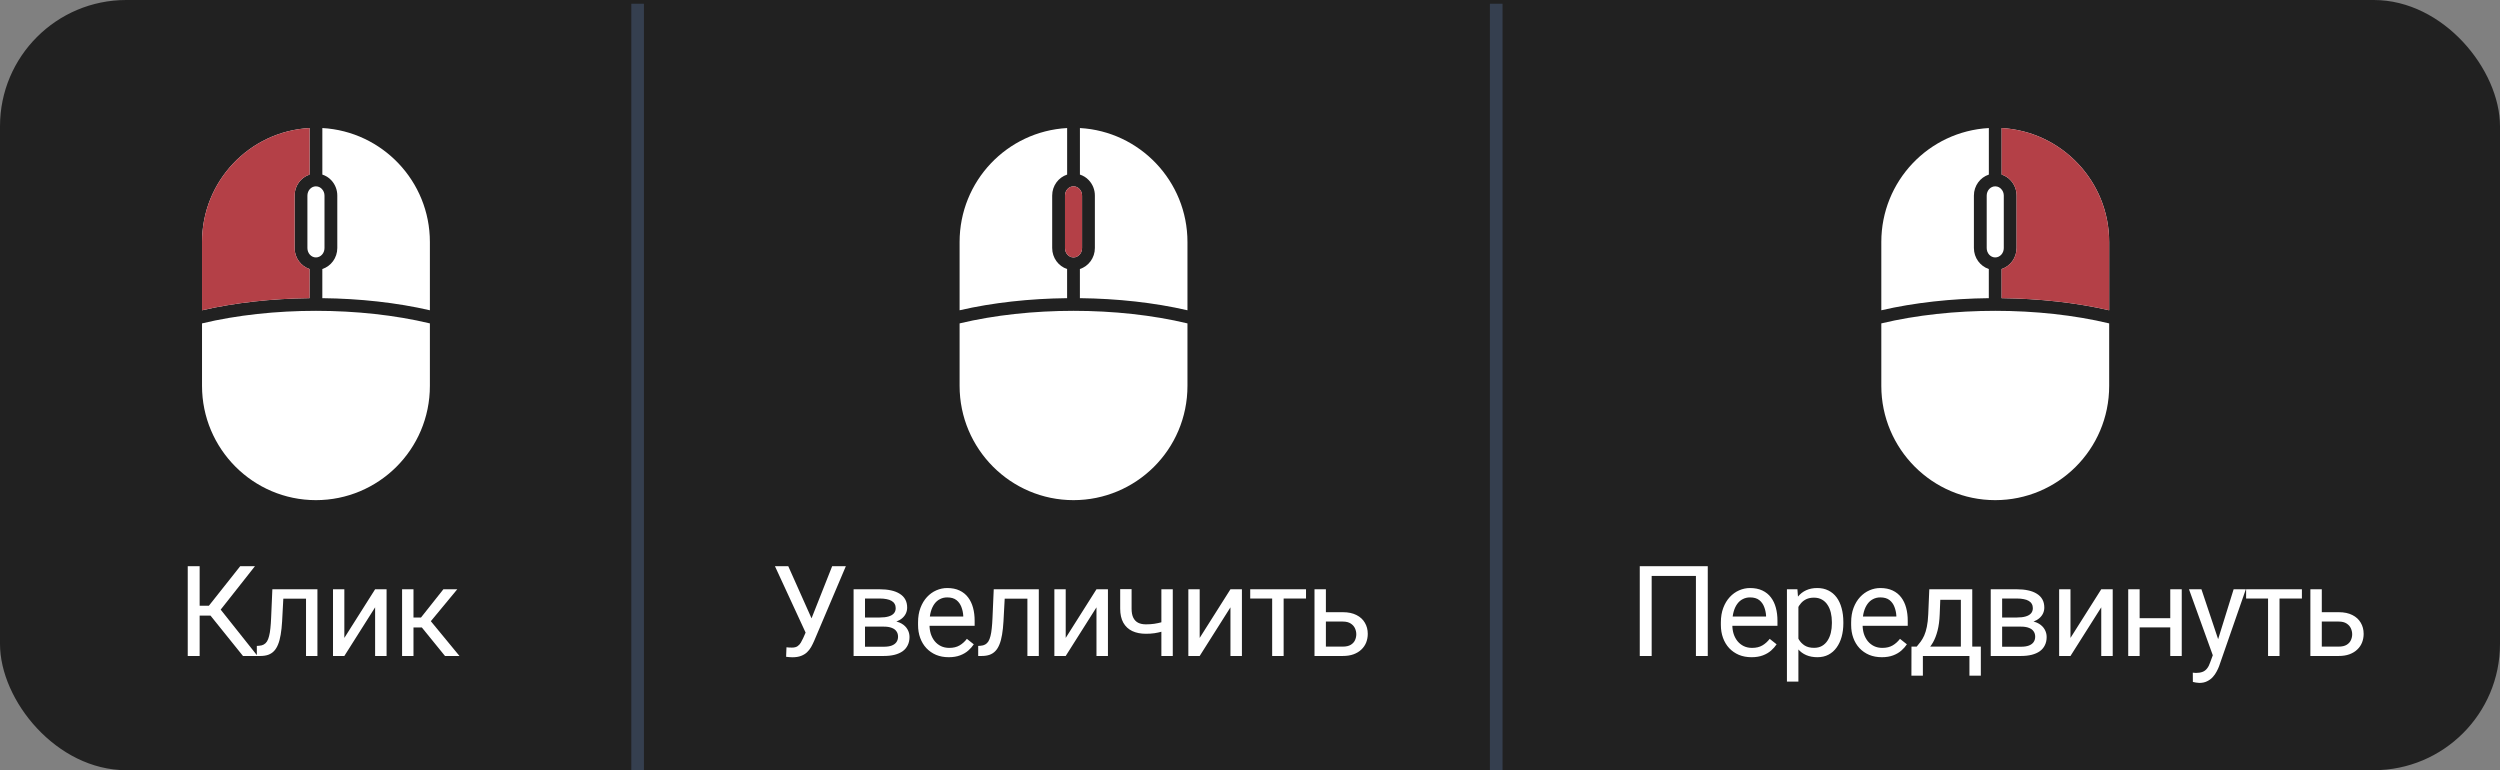 <svg width="198" height="61" viewBox="0 0 198 61" fill="none" xmlns="http://www.w3.org/2000/svg">
<rect x="0" y="0" width="198" height="61" fill="#808080" stroke="none"/>
<rect width="198" height="61" rx="10" fill="black" fill-opacity="0.74"/>
<path d="M16 25.613V30.56C16 35.552 20.049 39.611 25.021 39.611C29.957 39.611 34.047 35.617 34.047 30.56V25.613C28.508 24.286 21.544 24.286 16 25.613ZM24.347 19.648C24.347 20.056 24.649 20.389 25.021 20.389C25.396 20.389 25.7 20.056 25.7 19.648V15.493C25.7 15.292 25.628 15.109 25.491 14.966C25.4 14.869 25.248 14.758 25.021 14.758C24.649 14.758 24.347 15.087 24.347 15.493V19.648H24.347Z" fill="white"/>
<path d="M24.514 21.307C23.832 21.081 23.333 20.425 23.333 19.643V15.487C23.333 14.706 23.833 14.051 24.517 13.827V10.141C19.753 10.405 16 14.349 16 19.166V24.574C18.633 23.965 21.566 23.648 24.514 23.615V21.307ZM25.53 10.141V13.827C25.792 13.912 26.032 14.056 26.228 14.265C26.539 14.591 26.714 15.026 26.714 15.487V19.643C26.714 20.426 26.213 21.082 25.528 21.307V23.615C28.479 23.648 31.414 23.965 34.047 24.574V19.166C34.047 14.347 30.27 10.408 25.53 10.141Z" fill="white"/>
<path d="M24.514 21.307C23.832 21.081 23.333 20.425 23.333 19.643V15.487C23.333 14.706 23.833 14.051 24.517 13.827V10.141C19.753 10.405 16 14.349 16 19.166V24.574C18.633 23.965 21.566 23.648 24.514 23.615V21.307Z" fill="#B44047"/>
<path d="M76 25.613V30.56C76 35.552 80.049 39.611 85.021 39.611C89.957 39.611 94.047 35.617 94.047 30.56V25.613C88.508 24.286 81.544 24.286 76 25.613ZM84.347 19.648C84.347 20.056 84.649 20.389 85.021 20.389C85.396 20.389 85.7 20.056 85.7 19.648V15.493C85.7 15.292 85.628 15.109 85.491 14.966C85.4 14.869 85.248 14.758 85.021 14.758C84.649 14.758 84.347 15.087 84.347 15.493L84.347 19.648Z" fill="white"/>
<path d="M84.348 19.648C84.348 20.056 84.65 20.389 85.022 20.389C85.396 20.389 85.701 20.056 85.701 19.648V15.493C85.701 15.292 85.629 15.109 85.491 14.966C85.4 14.869 85.249 14.758 85.022 14.758C84.65 14.758 84.348 15.087 84.348 15.493L84.348 19.648Z" fill="#B44047"/>
<path d="M84.514 21.307C83.832 21.081 83.333 20.425 83.333 19.643V15.487C83.333 14.706 83.833 14.051 84.517 13.827V10.141C79.753 10.405 76 14.349 76 19.166V24.574C78.633 23.965 81.566 23.648 84.514 23.615V21.307ZM85.53 10.141V13.827C85.792 13.912 86.032 14.056 86.228 14.265C86.539 14.591 86.714 15.026 86.714 15.487V19.643C86.714 20.426 86.213 21.082 85.528 21.307V23.615C88.479 23.648 91.414 23.965 94.047 24.574V19.166C94.047 14.347 90.27 10.408 85.53 10.141Z" fill="white"/>
<path d="M149 25.613V30.56C149 35.552 153.049 39.611 158.021 39.611C162.957 39.611 167.047 35.617 167.047 30.56V25.613C161.508 24.286 154.544 24.286 149 25.613ZM157.347 19.648C157.347 20.056 157.649 20.389 158.021 20.389C158.396 20.389 158.7 20.056 158.7 19.648V15.493C158.7 15.292 158.628 15.109 158.491 14.966C158.4 14.869 158.248 14.758 158.021 14.758C157.649 14.758 157.347 15.087 157.347 15.493V19.648H157.347Z" fill="white"/>
<path d="M157.514 21.307C156.832 21.081 156.333 20.425 156.333 19.643V15.487C156.333 14.706 156.833 14.051 157.517 13.827V10.141C152.753 10.405 149 14.349 149 19.166V24.574C151.633 23.965 154.566 23.648 157.514 23.615V21.307ZM158.53 10.141V13.827C158.792 13.912 159.032 14.056 159.228 14.265C159.539 14.591 159.714 15.026 159.714 15.487V19.643C159.714 20.426 159.213 21.082 158.528 21.307V23.615C161.479 23.648 164.414 23.965 167.047 24.574V19.166C167.047 14.347 163.27 10.408 158.53 10.141Z" fill="white"/>
<path d="M158.53 10.141V13.827C158.791 13.912 159.032 14.055 159.227 14.264C159.539 14.59 159.713 15.026 159.713 15.487V19.642C159.713 20.425 159.212 21.082 158.527 21.307V23.615C161.479 23.647 164.414 23.965 167.046 24.574V19.166C167.046 14.347 163.269 10.408 158.53 10.141Z" fill="#B44047"/>
<path d="M15.812 44.844V51.953H14.869V44.844H15.812ZM20.191 44.844L17.105 48.755H15.435L15.289 47.974H16.544L19.024 44.844H20.191ZM19.244 51.953L16.573 48.633L17.101 47.808L20.396 51.953H19.244ZM24.345 46.67V47.417H21.791V46.67H24.345ZM25.14 46.67V51.953H24.237V46.67H25.14ZM21.571 46.67H22.479L22.343 49.219C22.32 49.613 22.282 49.961 22.23 50.264C22.181 50.563 22.113 50.82 22.025 51.035C21.941 51.25 21.833 51.426 21.703 51.562C21.576 51.696 21.423 51.795 21.244 51.86C21.065 51.922 20.858 51.953 20.624 51.953H20.341V51.157L20.536 51.143C20.676 51.133 20.795 51.1 20.892 51.045C20.993 50.99 21.078 50.908 21.146 50.801C21.215 50.69 21.27 50.548 21.312 50.376C21.358 50.203 21.392 49.998 21.415 49.761C21.441 49.523 21.46 49.246 21.473 48.931L21.571 46.67ZM27.272 50.523L29.709 46.67H30.617V51.953H29.709V48.101L27.272 51.953H26.374V46.67H27.272V50.523ZM32.748 46.67V51.953H31.845V46.67H32.748ZM36.215 46.67L33.71 49.697H32.446L32.309 48.906H33.344L35.117 46.67H36.215ZM35.244 51.953L33.3 49.56L33.881 48.906L36.391 51.953H35.244Z" fill="white"/>
<path d="M64.027 49.595L65.907 44.844H66.991L64.477 50.767C64.405 50.933 64.325 51.094 64.237 51.25C64.149 51.403 64.042 51.54 63.915 51.66C63.788 51.781 63.63 51.877 63.441 51.948C63.256 52.02 63.025 52.056 62.748 52.056C62.67 52.056 62.577 52.051 62.47 52.041C62.362 52.035 62.292 52.026 62.26 52.017L62.289 51.265C62.325 51.271 62.395 51.278 62.499 51.284C62.603 51.287 62.68 51.289 62.728 51.289C62.914 51.289 63.06 51.252 63.168 51.177C63.275 51.102 63.362 51.008 63.427 50.894C63.495 50.776 63.557 50.658 63.612 50.537L64.027 49.595ZM62.431 44.844L64.408 49.273L64.643 50.147L63.852 50.205L61.376 44.844H62.431ZM70.002 49.629H68.268L68.259 48.906H69.675C69.955 48.906 70.187 48.879 70.373 48.823C70.562 48.768 70.703 48.685 70.798 48.574C70.892 48.464 70.939 48.327 70.939 48.164C70.939 48.037 70.912 47.926 70.856 47.832C70.804 47.734 70.724 47.655 70.617 47.593C70.51 47.528 70.376 47.48 70.217 47.451C70.06 47.419 69.876 47.402 69.665 47.402H68.508V51.953H67.604V46.67H69.665C70 46.67 70.301 46.699 70.568 46.758C70.838 46.816 71.068 46.906 71.257 47.026C71.449 47.144 71.595 47.293 71.696 47.476C71.797 47.658 71.847 47.873 71.847 48.12C71.847 48.28 71.815 48.431 71.75 48.574C71.685 48.717 71.589 48.844 71.462 48.955C71.335 49.066 71.178 49.157 70.993 49.228C70.807 49.297 70.594 49.341 70.353 49.36L70.002 49.629ZM70.002 51.953H67.941L68.39 51.221H70.002C70.252 51.221 70.461 51.19 70.627 51.128C70.793 51.063 70.916 50.972 70.998 50.855C71.082 50.734 71.125 50.591 71.125 50.425C71.125 50.259 71.082 50.117 70.998 50C70.916 49.88 70.793 49.788 70.627 49.727C70.461 49.661 70.252 49.629 70.002 49.629H68.63L68.639 48.906H70.353L70.68 49.18C70.97 49.203 71.216 49.274 71.418 49.395C71.62 49.515 71.773 49.668 71.877 49.853C71.981 50.036 72.033 50.234 72.033 50.449C72.033 50.697 71.986 50.915 71.891 51.103C71.8 51.292 71.667 51.45 71.491 51.577C71.315 51.701 71.102 51.795 70.851 51.86C70.601 51.922 70.317 51.953 70.002 51.953ZM75.136 52.051C74.769 52.051 74.435 51.989 74.135 51.865C73.839 51.738 73.584 51.561 73.369 51.333C73.157 51.105 72.994 50.835 72.88 50.523C72.766 50.21 72.71 49.868 72.71 49.497V49.292C72.71 48.862 72.773 48.48 72.9 48.145C73.027 47.806 73.2 47.52 73.418 47.285C73.636 47.051 73.883 46.873 74.16 46.753C74.436 46.633 74.723 46.572 75.019 46.572C75.397 46.572 75.722 46.637 75.996 46.768C76.272 46.898 76.499 47.08 76.674 47.315C76.85 47.546 76.98 47.819 77.065 48.135C77.15 48.447 77.192 48.789 77.192 49.16V49.565H73.247V48.828H76.289V48.76C76.276 48.525 76.227 48.297 76.142 48.076C76.061 47.855 75.931 47.672 75.752 47.529C75.573 47.386 75.328 47.315 75.019 47.315C74.814 47.315 74.625 47.358 74.453 47.446C74.28 47.531 74.132 47.658 74.008 47.827C73.885 47.996 73.789 48.203 73.72 48.447C73.652 48.691 73.618 48.973 73.618 49.292V49.497C73.618 49.748 73.652 49.984 73.72 50.205C73.792 50.423 73.894 50.615 74.028 50.781C74.165 50.947 74.329 51.078 74.521 51.172C74.716 51.266 74.938 51.313 75.185 51.313C75.504 51.313 75.774 51.248 75.996 51.118C76.217 50.988 76.411 50.814 76.577 50.596L77.124 51.03C77.01 51.203 76.865 51.367 76.689 51.523C76.513 51.68 76.297 51.807 76.04 51.904C75.786 52.002 75.485 52.051 75.136 52.051ZM81.477 46.67V47.417H78.923V46.67H81.477ZM82.273 46.67V51.953H81.37V46.67H82.273ZM78.704 46.67H79.612L79.475 49.219C79.452 49.613 79.415 49.961 79.363 50.264C79.314 50.563 79.246 50.82 79.158 51.035C79.073 51.25 78.966 51.426 78.835 51.562C78.708 51.696 78.555 51.795 78.376 51.86C78.197 51.922 77.991 51.953 77.756 51.953H77.473V51.157L77.668 51.143C77.808 51.133 77.927 51.1 78.025 51.045C78.126 50.99 78.21 50.908 78.279 50.801C78.347 50.69 78.402 50.548 78.445 50.376C78.49 50.203 78.525 49.998 78.547 49.761C78.573 49.523 78.593 49.246 78.606 48.931L78.704 46.67ZM84.404 50.523L86.841 46.67H87.749V51.953H86.841V48.101L84.404 51.953H83.506V46.67H84.404V50.523ZM92.884 46.67V51.953H91.981V46.67H92.884ZM92.576 49.097V49.839C92.394 49.907 92.208 49.969 92.019 50.024C91.834 50.077 91.637 50.119 91.429 50.151C91.224 50.181 91.001 50.195 90.76 50.195C90.343 50.195 89.982 50.124 89.676 49.98C89.37 49.834 89.134 49.614 88.968 49.321C88.802 49.025 88.719 48.652 88.719 48.203V46.66H89.622V48.203C89.622 48.496 89.666 48.734 89.754 48.916C89.842 49.098 89.97 49.233 90.14 49.321C90.309 49.406 90.516 49.448 90.76 49.448C90.994 49.448 91.214 49.434 91.419 49.404C91.627 49.372 91.826 49.329 92.015 49.277C92.207 49.225 92.394 49.165 92.576 49.097ZM95.015 50.523L97.452 46.67H98.36V51.953H97.452V48.101L95.015 51.953H94.117V46.67H95.015V50.523ZM101.664 46.67V51.953H100.755V46.67H101.664ZM103.436 46.67V47.402H99.017V46.67H103.436ZM104.767 48.486H106.354C106.78 48.486 107.14 48.561 107.433 48.711C107.726 48.857 107.947 49.061 108.097 49.321C108.25 49.578 108.327 49.871 108.327 50.2C108.327 50.444 108.284 50.674 108.2 50.889C108.115 51.1 107.988 51.286 107.819 51.445C107.653 51.605 107.446 51.73 107.199 51.821C106.954 51.909 106.673 51.953 106.354 51.953H104.108V46.67H105.011V51.211H106.354C106.614 51.211 106.823 51.164 106.979 51.069C107.135 50.975 107.247 50.853 107.316 50.703C107.384 50.553 107.418 50.397 107.418 50.234C107.418 50.075 107.384 49.919 107.316 49.766C107.247 49.613 107.135 49.486 106.979 49.385C106.823 49.281 106.614 49.228 106.354 49.228H104.767V48.486Z" fill="white"/>
<path d="M135.255 44.844V51.953H134.317V45.615H130.812V51.953H129.869V44.844H135.255ZM138.72 52.051C138.352 52.051 138.018 51.989 137.719 51.865C137.422 51.738 137.167 51.561 136.952 51.333C136.74 51.105 136.578 50.835 136.464 50.523C136.35 50.21 136.293 49.868 136.293 49.497V49.292C136.293 48.862 136.356 48.48 136.483 48.145C136.61 47.806 136.783 47.52 137.001 47.285C137.219 47.051 137.466 46.873 137.743 46.753C138.02 46.633 138.306 46.572 138.602 46.572C138.98 46.572 139.305 46.637 139.579 46.768C139.856 46.898 140.082 47.08 140.258 47.315C140.433 47.546 140.564 47.819 140.648 48.135C140.733 48.447 140.775 48.789 140.775 49.16V49.565H136.83V48.828H139.872V48.76C139.859 48.525 139.81 48.297 139.725 48.076C139.644 47.855 139.514 47.672 139.335 47.529C139.156 47.386 138.912 47.315 138.602 47.315C138.397 47.315 138.208 47.358 138.036 47.446C137.863 47.531 137.715 47.658 137.592 47.827C137.468 47.996 137.372 48.203 137.304 48.447C137.235 48.691 137.201 48.973 137.201 49.292V49.497C137.201 49.748 137.235 49.984 137.304 50.205C137.375 50.423 137.478 50.615 137.611 50.781C137.748 50.947 137.912 51.078 138.104 51.172C138.3 51.266 138.521 51.313 138.768 51.313C139.087 51.313 139.358 51.248 139.579 51.118C139.8 50.988 139.994 50.814 140.16 50.596L140.707 51.03C140.593 51.203 140.448 51.367 140.272 51.523C140.096 51.68 139.88 51.807 139.623 51.904C139.369 52.002 139.068 52.051 138.72 52.051ZM142.433 47.685V53.984H141.525V46.67H142.355L142.433 47.685ZM145.993 49.268V49.37C145.993 49.754 145.947 50.111 145.856 50.44C145.765 50.765 145.631 51.048 145.456 51.289C145.283 51.53 145.07 51.717 144.816 51.851C144.562 51.984 144.271 52.051 143.942 52.051C143.607 52.051 143.31 51.995 143.053 51.885C142.796 51.774 142.578 51.613 142.399 51.401C142.22 51.19 142.077 50.936 141.969 50.64C141.865 50.343 141.794 50.01 141.754 49.639V49.092C141.794 48.701 141.867 48.351 141.974 48.042C142.082 47.733 142.223 47.469 142.399 47.251C142.578 47.03 142.795 46.862 143.048 46.748C143.302 46.631 143.595 46.572 143.927 46.572C144.259 46.572 144.554 46.637 144.811 46.768C145.068 46.895 145.285 47.077 145.461 47.315C145.636 47.552 145.768 47.837 145.856 48.169C145.947 48.498 145.993 48.864 145.993 49.268ZM145.085 49.37V49.268C145.085 49.004 145.057 48.757 145.002 48.525C144.946 48.291 144.86 48.086 144.743 47.91C144.629 47.731 144.482 47.591 144.303 47.49C144.124 47.386 143.911 47.334 143.664 47.334C143.436 47.334 143.237 47.373 143.068 47.451C142.902 47.529 142.76 47.635 142.643 47.769C142.526 47.899 142.43 48.048 142.355 48.218C142.283 48.384 142.23 48.556 142.194 48.735V50C142.259 50.228 142.35 50.443 142.467 50.645C142.585 50.843 142.741 51.004 142.936 51.128C143.131 51.248 143.377 51.309 143.673 51.309C143.918 51.309 144.128 51.258 144.303 51.157C144.482 51.053 144.629 50.911 144.743 50.732C144.86 50.553 144.946 50.348 145.002 50.117C145.057 49.883 145.085 49.634 145.085 49.37ZM149.038 52.051C148.67 52.051 148.336 51.989 148.037 51.865C147.74 51.738 147.485 51.561 147.27 51.333C147.058 51.105 146.896 50.835 146.782 50.523C146.668 50.21 146.611 49.868 146.611 49.497V49.292C146.611 48.862 146.674 48.48 146.801 48.145C146.928 47.806 147.101 47.52 147.319 47.285C147.537 47.051 147.784 46.873 148.061 46.753C148.338 46.633 148.624 46.572 148.92 46.572C149.298 46.572 149.623 46.637 149.897 46.768C150.174 46.898 150.4 47.08 150.576 47.315C150.751 47.546 150.882 47.819 150.966 48.135C151.051 48.447 151.093 48.789 151.093 49.16V49.565H147.148V48.828H150.19V48.76C150.177 48.525 150.128 48.297 150.043 48.076C149.962 47.855 149.832 47.672 149.653 47.529C149.474 47.386 149.23 47.315 148.92 47.315C148.715 47.315 148.526 47.358 148.354 47.446C148.181 47.531 148.033 47.658 147.91 47.827C147.786 47.996 147.69 48.203 147.621 48.447C147.553 48.691 147.519 48.973 147.519 49.292V49.497C147.519 49.748 147.553 49.984 147.621 50.205C147.693 50.423 147.796 50.615 147.929 50.781C148.066 50.947 148.23 51.078 148.422 51.172C148.618 51.266 148.839 51.313 149.086 51.313C149.405 51.313 149.676 51.248 149.897 51.118C150.118 50.988 150.312 50.814 150.478 50.596L151.025 51.03C150.911 51.203 150.766 51.367 150.59 51.523C150.414 51.68 150.198 51.807 149.941 51.904C149.687 52.002 149.386 52.051 149.038 52.051ZM152.8 46.67H153.703L153.625 48.648C153.606 49.149 153.549 49.582 153.454 49.946C153.36 50.311 153.239 50.622 153.093 50.879C152.946 51.133 152.782 51.346 152.6 51.519C152.421 51.691 152.235 51.836 152.043 51.953H151.594L151.618 51.216L151.804 51.211C151.911 51.084 152.015 50.954 152.116 50.82C152.217 50.684 152.31 50.523 152.395 50.337C152.479 50.148 152.549 49.919 152.605 49.648C152.663 49.375 152.701 49.041 152.717 48.648L152.8 46.67ZM153.025 46.67H156.203V51.953H155.3V47.505H153.025V46.67ZM151.389 51.211H156.882V53.511H155.979V51.953H152.292V53.511H151.384L151.389 51.211ZM160.063 49.629H158.33L158.32 48.906H159.736C160.016 48.906 160.249 48.879 160.435 48.823C160.623 48.768 160.765 48.685 160.859 48.574C160.954 48.464 161.001 48.327 161.001 48.164C161.001 48.037 160.973 47.926 160.918 47.832C160.866 47.734 160.786 47.655 160.679 47.593C160.571 47.528 160.438 47.48 160.278 47.451C160.122 47.419 159.938 47.402 159.727 47.402H158.569V51.953H157.666V46.67H159.727C160.062 46.67 160.363 46.699 160.63 46.758C160.9 46.816 161.13 46.906 161.318 47.026C161.51 47.144 161.657 47.293 161.758 47.476C161.859 47.658 161.909 47.873 161.909 48.12C161.909 48.28 161.877 48.431 161.812 48.574C161.746 48.717 161.65 48.844 161.523 48.955C161.396 49.066 161.24 49.157 161.055 49.228C160.869 49.297 160.656 49.341 160.415 49.36L160.063 49.629ZM160.063 51.953H158.003L158.452 51.221H160.063C160.314 51.221 160.522 51.19 160.688 51.128C160.854 51.063 160.978 50.972 161.06 50.855C161.144 50.734 161.187 50.591 161.187 50.425C161.187 50.259 161.144 50.117 161.06 50C160.978 49.88 160.854 49.788 160.688 49.727C160.522 49.661 160.314 49.629 160.063 49.629H158.691L158.701 48.906H160.415L160.742 49.18C161.032 49.203 161.278 49.274 161.479 49.395C161.681 49.515 161.834 49.668 161.938 49.853C162.043 50.036 162.095 50.234 162.095 50.449C162.095 50.697 162.048 50.915 161.953 51.103C161.862 51.292 161.729 51.45 161.553 51.577C161.377 51.701 161.164 51.795 160.913 51.86C160.662 51.922 160.379 51.953 160.063 51.953ZM163.982 50.523L166.419 46.67H167.327V51.953H166.419V48.101L163.982 51.953H163.084V46.67H163.982V50.523ZM172.061 48.96V49.692H169.268V48.96H172.061ZM169.459 46.67V51.953H168.555V46.67H169.459ZM172.794 46.67V51.953H171.885V46.67H172.794ZM175.433 51.406L176.903 46.67H177.87L175.75 52.769C175.702 52.899 175.636 53.039 175.555 53.188C175.477 53.342 175.376 53.486 175.252 53.623C175.129 53.76 174.979 53.87 174.803 53.955C174.631 54.043 174.424 54.087 174.183 54.087C174.111 54.087 174.02 54.077 173.91 54.058C173.799 54.038 173.721 54.022 173.675 54.009L173.67 53.276C173.696 53.28 173.737 53.283 173.792 53.286C173.851 53.293 173.892 53.296 173.914 53.296C174.12 53.296 174.294 53.268 174.437 53.213C174.58 53.161 174.701 53.071 174.798 52.944C174.899 52.821 174.985 52.65 175.057 52.432L175.433 51.406ZM174.354 46.67L175.726 50.772L175.96 51.724L175.311 52.056L173.368 46.67H174.354ZM180.538 46.67V51.953H179.63V46.67H180.538ZM182.311 46.67V47.402H177.892V46.67H182.311ZM183.642 48.486H185.229C185.655 48.486 186.015 48.561 186.308 48.711C186.601 48.857 186.822 49.061 186.972 49.321C187.125 49.578 187.201 49.871 187.201 50.2C187.201 50.444 187.159 50.674 187.074 50.889C186.99 51.1 186.863 51.286 186.693 51.445C186.527 51.605 186.321 51.73 186.073 51.821C185.829 51.909 185.548 51.953 185.229 51.953H182.982V46.67H183.886V51.211H185.229C185.489 51.211 185.697 51.164 185.854 51.069C186.01 50.975 186.122 50.853 186.19 50.703C186.259 50.553 186.293 50.397 186.293 50.234C186.293 50.075 186.259 49.919 186.19 49.766C186.122 49.613 186.01 49.486 185.854 49.385C185.697 49.281 185.489 49.228 185.229 49.228H183.642V48.486Z" fill="white"/>
<line x1="50.5" y1="61" x2="50.5" y2="0.297" stroke="#353F4F"/>
<line x1="118.5" y1="61" x2="118.5" y2="0.297" stroke="#353F4F"/>
</svg>
